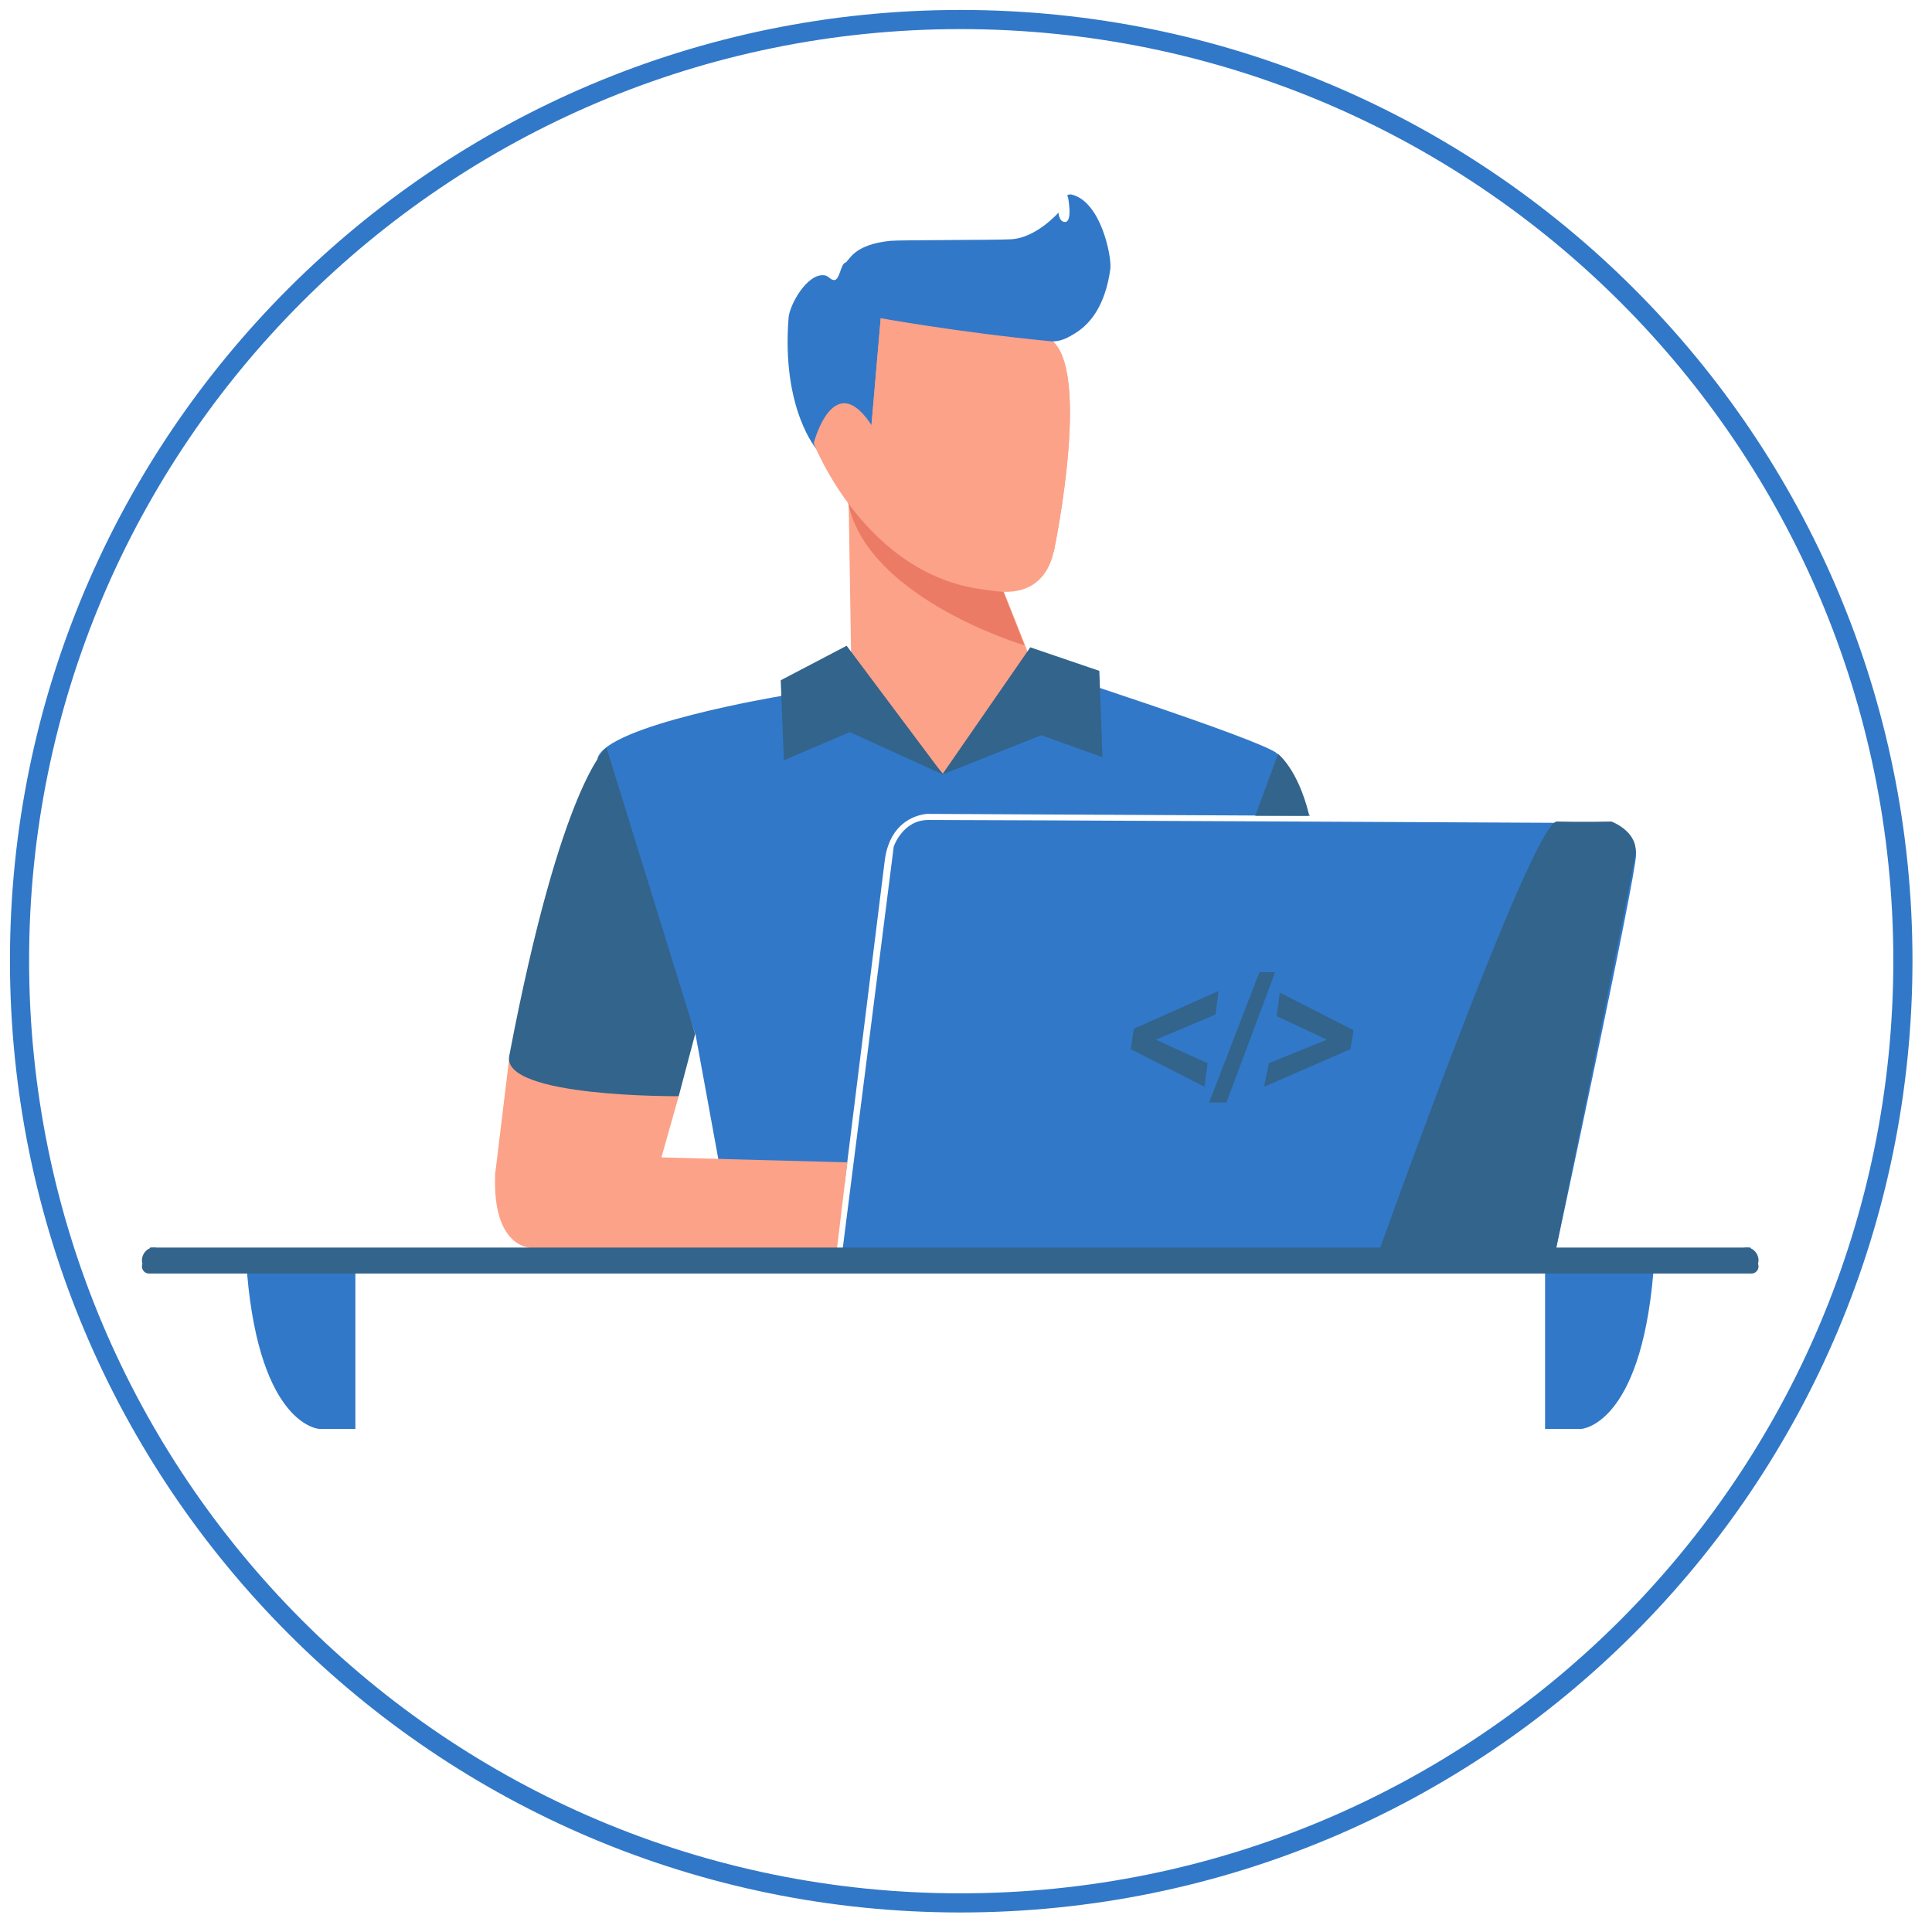 <svg 
 xmlns="http://www.w3.org/2000/svg"
 xmlns:xlink="http://www.w3.org/1999/xlink"
 width="2018px" height="2018px">
<path fill-rule="evenodd"  stroke="rgb(50, 120, 200)" stroke-width="20px" stroke-linecap="butt" stroke-linejoin="miter" fill="none"
 d="M1003.1,20.393 C1547.231,20.393 1987.606,460.769 1987.606,1003.1 C1987.606,1547.231 1547.231,1987.606 1003.1,1987.606 C460.769,1987.606 20.393,1547.231 20.393,1003.1 C20.393,460.769 460.769,20.393 1003.1,20.393 Z"/>
<path fill-rule="evenodd"  fill="rgb(252, 162, 136)"
 d="M891.1,816.1 L1082.1,814.1 L1072.852,679.410 L1038.426,592.524 L885.967,494.164 L891.1,816.1 Z"/>
<path fill-rule="evenodd"  fill="rgb(235, 123, 101)"
 d="M1035.147,585.967 C1035.147,585.967 882.715,500.422 884.328,515.475 C895.780,622.361 1070.1,674.1 1070.1,674.1 L1035.147,585.967 Z"/>
<path fill-rule="evenodd"  fill="rgb(50, 120, 200)"
 d="M1056.459,249.901 C1041.416,250.836 939.966,250.586 930.229,251.541 C889.939,255.493 887.209,273.067 882.688,274.492 C878.109,275.935 877.067,292.809 871.213,292.525 C867.142,292.327 865.690,288.275 861.377,287.606 C843.376,284.815 824.754,318.128 823.672,331.869 C816.137,427.585 853.180,469.574 853.180,469.574 L913.836,451.541 L922.033,331.869 L1094.164,356.459 C1094.164,356.459 1148.980,359.272 1159.738,281.049 C1161.489,268.316 1149.859,209.748 1118.754,203.1 C1112.724,202.886 1115.475,205.639 1115.475,205.639 C1115.475,205.639 1120.857,232.294 1112.197,231.869 C1105.911,231.560 1105.639,222.032 1105.639,222.032 C1105.639,222.032 1082.656,248.274 1056.459,249.901 Z"/>
<path fill-rule="evenodd"  fill="rgb(252, 162, 136)"
 d="M1095.803,559.738 C1095.803,559.738 1083.437,617.772 1046.623,617.115 C908.707,614.653 849.901,463.016 849.901,463.016 L1095.803,559.738 Z"/>
<path fill-rule="evenodd"  fill="rgb(252, 162, 136)"
 d="M894.164,484.328 C894.164,484.328 936.876,498.664 928.590,479.410 C876.723,358.886 849.901,463.016 849.901,463.016 L894.164,484.328 Z"/>
<path fill-rule="evenodd"  fill="rgb(252, 162, 136)"
 d="M1100.721,576.131 C1100.721,576.131 1144.570,367.573 1090.885,351.541 C1023.318,331.363 920.393,326.951 920.393,326.951 L905.639,497.443 "/>
<path fill-rule="evenodd"  fill="rgb(252, 162, 136)"
 d="M1100.721,576.131 C1100.721,576.131 1144.570,367.573 1090.885,351.541 C1023.318,331.363 920.393,326.951 920.393,326.951 L905.639,497.443 "/>
<path fill-rule="evenodd"  fill="rgb(252, 162, 136)"
 d="M1020.393,566.295 C1020.393,566.295 1007.627,610.599 1028.590,615.475 C1103.600,632.923 1102.361,561.377 1102.361,561.377 "/>
<path fill-rule="evenodd"  fill="rgb(50, 120, 200)"
 d="M917.115,318.754 L1005.639,297.442 L1135.147,336.787 C1135.147,336.787 1116.867,358.342 1097.442,356.459 C999.577,346.971 917.115,331.869 917.115,331.869 L917.115,318.754 Z"/>
<path fill-rule="evenodd"  fill="rgb(50, 120, 200)"
 d="M1334.1,787.1 C1317.639,772.354 1074.131,694.131 1074.131,694.131 L985.606,808.885 L882.328,692.492 L815.1,727.1 C815.1,727.1 633.551,757.307 624.1,792.1 L726.590,1081.016 L754.459,1233.475 L882.1,1237.1 L924.1,899.1 C930.173,850.624 969.1,850.1 969.1,850.1 L1366.1,852.1 C1366.1,852.1 1353.765,804.912 1334.1,787.1 Z"/>
<path fill-rule="evenodd"  fill="rgb(50, 100, 140)"
 d="M884.328,674.492 L985.1,809.1 L887.606,764.656 L818.754,794.164 L815.475,710.557 L884.328,674.492 Z"/>
<path fill-rule="evenodd"  fill="rgb(50, 100, 140)"
 d="M1076.131,676.131 L984.1,809.1 L1087.606,767.934 L1151.541,790.885 L1148.262,700.721 L1076.131,676.131 Z"/>
<path fill-rule="evenodd"  fill="rgb(252, 162, 136)"
 d="M531.869,1105.639 L517.115,1226.951 L553.180,1305.639 L874.1,1305.1 L885.1,1214.1 L690.885,1208.918 L708.918,1144.983 L531.869,1105.639 Z"/>
<path fill-rule="evenodd"  fill="rgb(252, 162, 136)"
 d="M535.147,1222.033 C539.302,1222.524 517.686,1209.615 517.115,1228.590 C514.889,1302.565 553.180,1303.1 553.180,1303.1 C553.180,1303.1 530.993,1221.541 535.147,1222.033 Z"/>
<path fill-rule="evenodd"  fill="rgb(50, 100, 140)"
 d="M531.869,1103.1 C586.475,816.632 633.508,781.049 633.508,781.049 L726.1,1080.1 L708.918,1144.983 C708.918,1144.983 523.787,1146.529 531.869,1103.1 Z"/>
<path fill-rule="evenodd"  fill="rgb(50, 100, 140)"
 d="M1367.1,850.1 C1355.369,803.012 1335.022,787.606 1335.022,787.606 L1311.1,852.1 L1368.1,852.1 "/>
<path fill-rule="evenodd"  fill="rgb(50, 120, 200)"
 d="M1623.672,1312.197 C1623.672,1312.197 1708.660,916.879 1708.918,892.524 C1709.176,868.170 1684.328,859.738 1684.328,859.738 C1684.328,859.738 996.495,856.283 969.574,856.459 C942.652,856.635 933.508,884.328 933.508,884.328 L879.410,1310.557 "/>
<path fill-rule="evenodd"  fill="rgb(50, 100, 140)"
 d="M1438.426,1312.197 C1438.426,1312.197 1600.078,859.176 1626.1,858.1 C1653.922,858.824 1683.1,858.1 1683.1,858.1 C1683.1,858.1 1711.655,868.440 1708.101,892.535 C1704.510,916.881 1623.691,1312.197 1623.672,1312.197 L1438.426,1312.197 Z"/>
<path fill-rule="evenodd"  fill="rgb(50, 100, 140)"
 d="M1410.557,1095.803 L1320.393,1135.147 L1325.311,1110.557 L1385.967,1085.967 L1333.508,1061.377 L1336.787,1036.787 L1413.836,1076.131 L1410.557,1095.803 ZM1263.016,1151.541 L1281.049,1151.541 L1331.869,1015.475 L1315.475,1015.475 L1263.016,1151.541 ZM1261.377,1110.557 L1207.279,1085.967 L1269.574,1059.737 L1272.852,1035.147 L1184.328,1074.492 L1181.049,1095.803 L1258.098,1135.147 L1261.377,1110.557 Z"/>
<path fill-rule="evenodd"  fill="rgb(50, 120, 200)"
 d="M258.098,1330.229 C271.817,1489.728 333.508,1492.524 333.508,1492.524 L371.213,1492.524 L371.213,1330.229 C371.213,1330.229 255.004,1294.261 258.098,1330.229 Z"/>
<path fill-rule="evenodd"  fill="rgb(50, 120, 200)"
 d="M1726.900,1329.856 C1713.187,1489.722 1651.524,1492.524 1651.524,1492.524 L1613.836,1492.524 L1613.836,1329.856 C1613.836,1329.856 1729.992,1293.805 1726.900,1329.856 Z"/>
<path fill-rule="evenodd"  fill="rgb(50, 100, 140)"
 d="M156.459,1330.230 L156.459,1303.1 L1828.590,1303.1 L1828.590,1330.230 L156.459,1330.230 Z"/>
<path fill-rule="evenodd"  fill="rgb(50, 100, 140)"
 d="M160.557,1303.1 C167.347,1303.1 172.852,1309.505 172.852,1316.295 C172.852,1323.085 167.347,1328.590 160.557,1328.590 C153.767,1328.590 148.262,1323.085 148.262,1316.295 C148.262,1309.505 153.767,1303.1 160.557,1303.1 Z"/>
<path fill-rule="evenodd"  fill="rgb(50, 100, 140)"
 d="M155.639,1330.229 C151.565,1330.229 148.262,1326.927 148.262,1322.852 C148.262,1318.778 151.565,1315.475 155.639,1315.475 C159.713,1315.475 163.016,1318.778 163.016,1322.852 C163.016,1326.927 159.713,1330.229 155.639,1330.229 Z"/>
<path fill-rule="evenodd"  fill="rgb(50, 100, 140)"
 d="M1824.492,1303.1 C1817.701,1303.1 1812.197,1309.505 1812.197,1316.295 C1812.197,1323.085 1817.701,1328.590 1824.492,1328.590 C1831.282,1328.590 1836.787,1323.085 1836.787,1316.295 C1836.787,1309.505 1831.282,1303.1 1824.492,1303.1 Z"/>
<path fill-rule="evenodd"  fill="rgb(50, 100, 140)"
 d="M1829.410,1315.475 C1825.336,1315.475 1822.033,1318.778 1822.033,1322.852 C1822.033,1326.927 1825.336,1330.229 1829.410,1330.229 C1833.484,1330.229 1836.787,1326.927 1836.787,1322.852 C1836.787,1318.778 1833.484,1315.475 1829.410,1315.475 Z"/>
</svg>